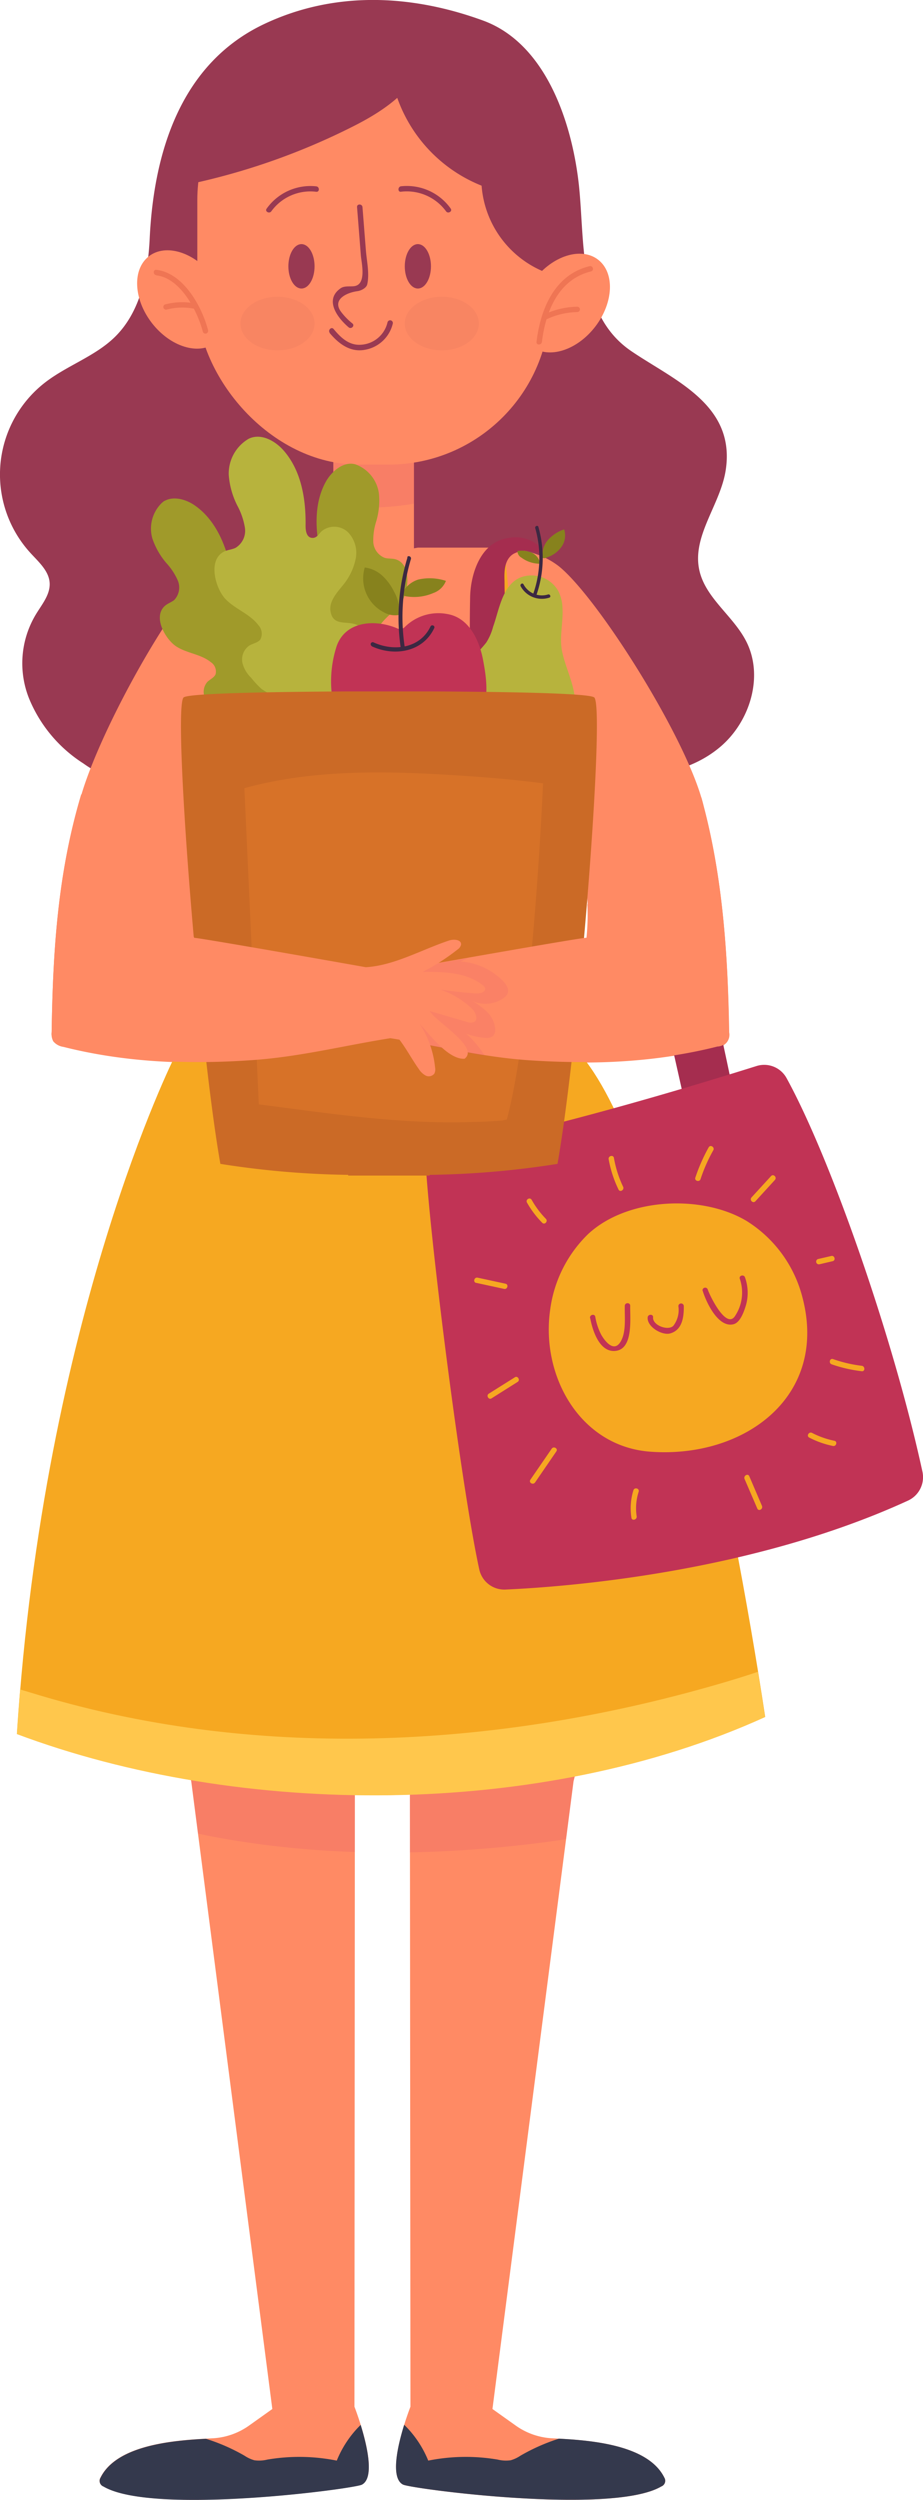 <svg xmlns="http://www.w3.org/2000/svg" viewBox="0 0 152.96 414.13"><defs><style>.cls-1{isolation:isolate;}.cls-2{fill:#ff8a64;}.cls-3{fill:#34394d;}.cls-4{opacity:0.17;}.cls-13,.cls-21,.cls-4{mix-blend-mode:multiply;}.cls-5{fill:#d84472;}.cls-6{fill:#a52d4f;}.cls-7{fill:#993952;}.cls-8{fill:#f6a821;}.cls-9{fill:#c13355;}.cls-10{fill:#87821d;}.cls-11{fill:#b7b33d;}.cls-12{fill:#3c2842;}.cls-13{opacity:0.07;}.cls-14{fill:#a09a2a;}.cls-15{fill:#ea4775;}.cls-16{fill:#ef7554;}.cls-17{fill:#cb6a26;}.cls-18{opacity:0.23;mix-blend-mode:overlay;}.cls-19{fill:#ff8e31;}.cls-20{fill:#ffc74c;}.cls-21{opacity:0.13;}</style></defs><title>menina</title><g class="cls-1"><g id="OBJECTS"><path class="cls-2" d="M149.29,444.45c-2.9-5.91-13.78-6.26-18.64-6.53a11.45,11.45,0,0,1-6-2.11l-3.85-2.74,13.44-104,.76-3c-2.39-2.39-27.88,4.35-27.88,4.35l.09,102.27s-4.42,11.25-1.23,12.9c1.36.7,34.66,5.11,42.81.31A1,1,0,0,0,149.29,444.45Z" transform="translate(-39.19 -33.99)"/><path class="cls-2" d="M97.93,432.69,98,330.42s-25.49-6.74-27.88-4.35l.76,3,13.44,104-3.85,2.74a11.45,11.45,0,0,1-6,2.11c-4.86.27-15.74.62-18.64,6.53a1,1,0,0,0,.51,1.45c8.15,4.8,41.45.39,42.81-.31C102.35,443.94,97.93,432.69,97.93,432.69Z" transform="translate(-39.19 -33.99)"/><path class="cls-3" d="M95,441.62a31.59,31.59,0,0,0-11.51-.17,5.64,5.64,0,0,1-2.16.11,5.76,5.76,0,0,1-1.61-.75A31.64,31.64,0,0,0,73.31,438c-5.25.29-14.78,1-17.47,6.47a1,1,0,0,0,.51,1.45c8.15,4.8,41.45.39,42.81-.31,2.12-1.1.87-6.46-.2-9.91A17.47,17.47,0,0,0,95,441.62Z" transform="translate(-39.19 -33.99)"/><path class="cls-3" d="M110.16,441.62a31.58,31.58,0,0,1,11.51-.17,5.63,5.63,0,0,0,2.16.11,5.7,5.7,0,0,0,1.6-.75,32,32,0,0,1,6.39-2.83c5.25.29,14.78,1,17.47,6.47a1,1,0,0,1-.51,1.45c-8.15,4.8-41.45.39-42.81-.31-2.12-1.1-.87-6.46.2-9.91A17.47,17.47,0,0,1,110.16,441.62Z" transform="translate(-39.19 -33.99)"/><g class="cls-4"><path class="cls-5" d="M134.23,329.07l.76-3c-2.39-2.39-27.88,4.35-27.88,4.35v10.44A202.1,202.1,0,0,0,133,338.68Z" transform="translate(-39.19 -33.99)"/></g><g class="cls-4"><path class="cls-5" d="M70.14,326.07l.76,3L72,337.74c1.33.3,2.67.56,4,.8a154.62,154.62,0,0,0,22,2.25V330.42S72.53,323.68,70.14,326.07Z" transform="translate(-39.19 -33.99)"/></g><path class="cls-2" d="M52.65,165.66c-3.93,13.13-4.7,26.12-4.9,39.36a2.62,2.62,0,0,0,.26,1.47,2.66,2.66,0,0,0,1.69.93c10.12,2.56,20.65,3,31,2.29,9.18-.59,17.64-3,26.59-4.15a98.59,98.59,0,0,1-.9-10.15c-2.92-.54-35-6.27-35.05-6,.4-5.71-.5-10.49-1.13-18.14" transform="translate(-39.19 -33.99)"/><path class="cls-2" d="M155.41,166.09c3.5,12.52,4.41,25.69,4.62,38.93a2,2,0,0,1-1.95,2.4c-10.13,2.56-20.66,3-31,2.29-9.18-.59-17.64-3-26.59-4.15a98.58,98.58,0,0,0,.89-10.15c2.92-.54,35-6.27,35.06-6,.69-6.32-.8-10.9-.2-17.49" transform="translate(-39.19 -33.99)"/><path class="cls-6" d="M144,150.25a653.07,653.07,0,0,1,17.88,70.53l-7.69,2.62L142,169.17" transform="translate(-39.19 -33.99)"/><path class="cls-7" d="M140.17,162.18c6.43.92,13.42-.26,18.38-4.46s7.26-11.76,4.28-17.53c-2.18-4.24-6.81-7.18-7.77-11.85-1.17-5.65,3.54-10.79,4.4-16.49C161.11,101,150.92,97,143.81,92.16c-9.13-6.2-7.59-18.75-8.78-28.33-1.23-9.91-5.49-22.68-15.8-26.44-12-4.38-24.7-4.9-36.3.6C69.16,44.53,64.69,59.16,64,73.43c-.27,5.91-1.53,12.2-5.74,16.35C55,93,50.35,94.51,46.68,97.34a19.27,19.27,0,0,0-2.45,28.25c1.37,1.5,3.09,3,3.19,5S46,134.27,45,136a15.71,15.71,0,0,0-1,13.69,23.21,23.21,0,0,0,9,10.77,20.67,20.67,0,0,0,10.29,3.8c5.33.3,10.09-2.82,13.55-6.64" transform="translate(-39.19 -33.99)"/><path class="cls-2" d="M55.24,72.18H68.6a0,0,0,0,1,0,0v19.7A6.12,6.12,0,0,1,62.48,98H61.36a6.12,6.12,0,0,1-6.12-6.12V72.18A0,0,0,0,1,55.24,72.18Z"/><path class="cls-2" d="M155.72,167.24c-2.59-10.65-17.27-34-23.85-39.39a12.88,12.88,0,0,0-3.64-2,19.38,19.38,0,0,0-6.79-1.14h-13l-4.48.8-4.48-.8H84.1a14.9,14.9,0,0,0-3,.29,16.11,16.11,0,0,0-6.85,2.85c-6.58,5.4-19.46,28.74-22,39.39-1.21,5,24.28,5.89,51.75,5.43C131.44,173.13,156.93,172.23,155.72,167.24Z" transform="translate(-39.19 -33.99)"/><path class="cls-8" d="M68.15,209S46.43,252.05,42,321.23c36.85,13.83,86.72,14.13,124-2.82-5.46-36-17.77-97-31.61-110.81" transform="translate(-39.19 -33.99)"/><polygon class="cls-8" points="41.92 91.02 39.41 117.44 43.69 117.58 43.69 90.79 41.92 91.02"/><polygon class="cls-8" points="83.61 91.02 86.13 117.44 81.85 117.58 81.85 90.79 83.61 91.02"/><path class="cls-6" d="M125.73,154.73c-1.45-8-2.93-16.25-2.93-24.44-.06-1.57-.06-3.58,1.46-4.53a4.12,4.12,0,0,1,2.13-.51,7.2,7.2,0,0,1,3.9,1.13l-1.44-1.65a6,6,0,0,0-5.38-1.62c-4.62.62-6.31,5.92-6.37,9.87a233.1,233.1,0,0,0,.75,24.22,65.31,65.31,0,0,0,7.53.32.6.6,0,0,0,.7-.84C126,156,125.84,155.38,125.73,154.73Z" transform="translate(-39.19 -33.99)"/><path class="cls-9" d="M164.56,210.59c-8.68,2.73-33.27,10.26-51.26,13.63a4.24,4.24,0,0,0-3.43,4.51c1.14,15.19,5.95,52.44,8.74,65.23a4.24,4.24,0,0,0,4.32,3.36c10.09-.45,40.66-2.77,66.72-14.73a4.27,4.27,0,0,0,2.41-4.79c-4.76-21.94-15.12-51.74-22.52-65.21A4.23,4.23,0,0,0,164.56,210.59Z" transform="translate(-39.19 -33.99)"/><path class="cls-10" d="M128.71,127.4a2.39,2.39,0,0,0-1.4-1.84,4.26,4.26,0,0,0-2.37-.29,1.26,1.26,0,0,0,.68,1.11,5.13,5.13,0,0,0,3,1" transform="translate(-39.19 -33.99)"/><path class="cls-10" d="M129,126.33c.21.21.56.14.84,0a4.76,4.76,0,0,0,2.4-1.75,3.25,3.25,0,0,0,.44-2.89,6.17,6.17,0,0,0-2.6,1.67,3.82,3.82,0,0,0-1,2.89" transform="translate(-39.19 -33.99)"/><path class="cls-11" d="M120.4,162.13a15.28,15.28,0,0,1-5.65-3.07c-2.41-2.11-2.51-6.56-1.68-9.4a16.33,16.33,0,0,1,4.44-6.81,19.79,19.79,0,0,0,2.26-2.41,9.17,9.17,0,0,0,1.14-2.63c1-2.75,1.52-7,4.62-8.19a5.12,5.12,0,0,1,6.2,2.31,6.76,6.76,0,0,1,.68,2.91c.12,2.22-.5,4.65-.11,6.83.43,2.33,1.55,4.57,2,6.93.56,3,.83,6.69-.75,9.37C130.8,162.66,125.26,163.56,120.4,162.13Z" transform="translate(-39.19 -33.99)"/><path class="cls-12" d="M128.42,121.31a18.65,18.65,0,0,1-.39,11.42c-.13.34-.64.1-.52-.24a18,18,0,0,0,.38-11c-.1-.35.43-.56.53-.2Z" transform="translate(-39.19 -33.99)"/><path class="cls-12" d="M130.21,133a4,4,0,0,1-4.73-1.88c-.18-.32.28-.65.46-.34a3.45,3.45,0,0,0,4.07,1.69c.35-.1.55.43.2.53Z" transform="translate(-39.19 -33.99)"/><g class="cls-4"><path class="cls-5" d="M94.43,117.71a45,45,0,0,0,13.36-.28V106.17H94.43Z" transform="translate(-39.19 -33.99)"/></g><rect class="cls-2" x="32.7" y="6.4" width="58.44" height="70.57" rx="26.77" ry="26.77"/><path class="cls-7" d="M98.36,68.29l.63,8c.1,1.25,1,4.83-1.11,5.11-.68.09-1.61-.09-2.23.34-2.77,1.91-.55,4.89,1.31,6.47.44.38,1.08-.26.64-.63a10.64,10.64,0,0,1-1.9-1.95c-1.51-2.06,1-3.17,2.7-3.4.57-.07,1.5-.49,1.65-1.14.4-1.8-.09-3.87-.23-5.69l-.56-7.1c-.05-.57-.94-.58-.9,0Z" transform="translate(-39.19 -33.99)"/><path class="cls-7" d="M93.8,89.13c1.47,1.76,3.39,3.27,5.85,2.81a5.75,5.75,0,0,0,4.63-4.32.45.45,0,0,0-.87-.24A4.79,4.79,0,0,1,99,91.1c-2,.14-3.37-1.22-4.52-2.6-.37-.45-1,.19-.64.63Z" transform="translate(-39.19 -33.99)"/><path class="cls-7" d="M84.15,69a8,8,0,0,1,7.45-3.24c.58.06.57-.84,0-.9a8.91,8.91,0,0,0-8.22,3.69c-.35.46.43.91.77.45Z" transform="translate(-39.19 -33.99)"/><path class="cls-7" d="M113.88,68.54a8.92,8.92,0,0,0-8.23-3.69c-.56.06-.57,1,0,.9A8.07,8.07,0,0,1,113.11,69c.33.46,1.11,0,.77-.45Z" transform="translate(-39.19 -33.99)"/><ellipse class="cls-7" cx="49.96" cy="44.12" rx="2.17" ry="3.68"/><ellipse class="cls-7" cx="69.25" cy="44.12" rx="2.17" ry="3.68"/><ellipse class="cls-2" cx="69.47" cy="84.2" rx="6.38" ry="9.06" transform="matrix(0.79, -0.61, 0.61, 0.79, -76.04, 25.47)"/><g class="cls-13"><ellipse class="cls-7" cx="45.99" cy="53.6" rx="6.14" ry="4.44"/></g><g class="cls-13"><ellipse class="cls-7" cx="73.22" cy="53.6" rx="6.14" ry="4.44"/></g><path class="cls-7" d="M68.86,64.85a111.74,111.74,0,0,0,29-10c5.33-2.7,11-6.59,11.82-12.51a3.5,3.5,0,0,0-.18-2,3.45,3.45,0,0,0-1.08-1.2c-2.52-1.91-5.85-2.35-9-2.41A36,36,0,0,0,83,39.93,23.36,23.36,0,0,0,71.43,51.66" transform="translate(-39.19 -33.99)"/><path class="cls-7" d="M104.09,37.38A24.41,24.41,0,0,0,119,64.75a16.78,16.78,0,0,0,12.29,14.92c1.56-9.2,1.45-19-2.42-27.46s-12.06-15.4-21.38-15.83" transform="translate(-39.19 -33.99)"/><ellipse class="cls-2" cx="132.8" cy="84.2" rx="9.06" ry="6.38" transform="translate(-53.92 104.64) rotate(-52.63)"/><path class="cls-14" d="M80.58,107.13c4.59,17.64,7.8,35.61,11.85,53.38a.52.52,0,0,0,1-.22c-4.06-17.77-7.26-35.74-11.86-53.39-.16-.64-1.17-.42-1,.23Z" transform="translate(-39.19 -33.99)"/><path class="cls-14" d="M66.19,117.69C74,132,80.72,146.87,88.12,161.38a.51.51,0,0,0,.91-.48c-7.39-14.51-14.1-29.39-21.93-43.69a.51.51,0,0,0-.91.48Z" transform="translate(-39.19 -33.99)"/><path class="cls-14" d="M90.13,146.26a14.66,14.66,0,0,1-2.85,4.92,7.84,7.84,0,0,0-1.71,4.11,7.28,7.28,0,0,0-2.32-1.22c-.61-.13-1.26-.14-1.88-.26a21.21,21.21,0,0,1-4.45-1.06A14.57,14.57,0,0,1,75,151.52a4.61,4.61,0,0,1-1.78-1.78,2.5,2.5,0,0,1,.33-2.78c.45-.44,1.12-.7,1.37-1.28a1.86,1.86,0,0,0-.8-2c-1.62-1.32-3.92-1.45-5.69-2.58s-4-4.91-1.9-6.75c.45-.39,1-.56,1.51-.94a3,3,0,0,0,.63-3.22,10.5,10.5,0,0,0-1.89-2.9,12.29,12.29,0,0,1-2.34-4.09A5.94,5.94,0,0,1,66,117.31c1.48-1.3,3.85-.72,5.47.41,3.25,2.25,5,6.15,5.86,10,.16.7.54,1.59,1.26,1.51s.88-.8,1.22-1.33a2.94,2.94,0,0,1,3.79-.79,4.36,4.36,0,0,1,2.08,3.51,8.78,8.78,0,0,1-.85,4.14c-.55,1.29-1.55,3-.9,4.39,1,2.2,2.89.47,4.61,1a3.29,3.29,0,0,1,2,2.64A7.23,7.23,0,0,1,90.13,146.26Z" transform="translate(-39.19 -33.99)"/><path class="cls-14" d="M97.08,111.28c-1.14,16.26-1,32.57-1.67,48.85a.52.52,0,0,0,1,.06c.65-16.28.53-32.6,1.67-48.86a.52.52,0,0,0-1,0Z" transform="translate(-39.19 -33.99)"/><path class="cls-14" d="M88.29,147.29a14.69,14.69,0,0,0,4.64,3.28,7.81,7.81,0,0,1,3.28,3,7.23,7.23,0,0,1,1.6-2.07c.5-.37,1.08-.66,1.6-1a20.85,20.85,0,0,0,3.59-2.82,13,13,0,0,0,1.21-1.9,4.59,4.59,0,0,0,.87-2.36,2.5,2.5,0,0,0-1.46-2.39c-.59-.22-1.31-.17-1.78-.59a1.85,1.85,0,0,1-.11-2.15c.92-1.88,3-3,4.09-4.72s1.6-6.15-1.09-6.93c-.57-.16-1.19-.07-1.77-.23a3,3,0,0,1-1.91-2.65,10.34,10.34,0,0,1,.5-3.43,12,12,0,0,0,.42-4.69,6,6,0,0,0-3.86-4.72c-1.89-.55-3.79,1-4.8,2.66-2,3.41-1.93,7.67-1.14,11.55.14.7.17,1.67-.51,1.9s-1.14-.37-1.67-.7a2.93,2.93,0,0,0-3.77.86,4.38,4.38,0,0,0-.42,4.07,8.85,8.85,0,0,0,2.49,3.4c1,.94,2.66,2,2.66,3.61,0,2.42-2.43,1.64-3.76,2.87a3.26,3.26,0,0,0-.75,3.24A7.27,7.27,0,0,0,88.29,147.29Z" transform="translate(-39.19 -33.99)"/><path class="cls-11" d="M98.69,144.68a16.45,16.45,0,0,1-4.43,4.56,8.73,8.73,0,0,0-3,4,8.48,8.48,0,0,0-2.19-1.95c-.62-.3-1.33-.5-2-.8a23.5,23.5,0,0,1-4.53-2.36,15.08,15.08,0,0,1-1.72-1.85,5.15,5.15,0,0,1-1.44-2.41,2.81,2.81,0,0,1,1.12-2.93c.6-.36,1.4-.46,1.83-1a2.07,2.07,0,0,0-.32-2.38c-1.4-1.88-3.86-2.65-5.47-4.35s-3-6.44-.22-7.84c.6-.3,1.3-.33,1.9-.62a3.3,3.3,0,0,0,1.56-3.31,11.57,11.57,0,0,0-1.25-3.67,13.43,13.43,0,0,1-1.43-5.08,6.67,6.67,0,0,1,3.28-6c2-1,4.37.28,5.82,1.94,2.91,3.33,3.7,8,3.63,12.46,0,.81.15,1.88,1,2s1.17-.64,1.69-1.12a3.31,3.31,0,0,1,4.33.18,4.93,4.93,0,0,1,1.29,4.39,10,10,0,0,1-2,4.25c-1,1.25-2.49,2.79-2.17,4.52.49,2.66,3,1.3,4.72,2.38a3.66,3.66,0,0,1,1.48,3.41A7.93,7.93,0,0,1,98.69,144.68Z" transform="translate(-39.19 -33.99)"/><path class="cls-9" d="M101.72,160.13a15.76,15.76,0,0,0-6.54-1.41,12.94,12.94,0,0,0-9.28,3.44c-3.33,3.25-5.69,9.25-2.42,13.37,1.6,2,4.37,2.56,6.89,3.12s5.29,1.47,6.42,3.78c-.53-1.08,2.7-4.29,3.4-4.88,1.56-1.33,3.54-1.79,5-3.17,1.67-1.56,3-3.77,2.65-6C107.46,165.55,104.22,161.34,101.72,160.13Z" transform="translate(-39.19 -33.99)"/><path class="cls-15" d="M82.29,168.61a33.86,33.86,0,0,0,9.79-2.05c.25-.09.06-.45-.19-.36a33.4,33.4,0,0,1-9.58,2c-.26,0-.29.43,0,.41Z" transform="translate(-39.19 -33.99)"/><path class="cls-15" d="M87.69,172.78a24.07,24.07,0,0,0,6.71-1.9c.25-.11,0-.47-.19-.36a23.75,23.75,0,0,1-6.61,1.85c-.26,0-.17.44.09.41Z" transform="translate(-39.19 -33.99)"/><path class="cls-15" d="M94.19,163.41a38,38,0,0,0,8.35-2.54c.24-.11,0-.47-.19-.37A37.25,37.25,0,0,1,94.1,163c-.26,0-.17.45.09.4Z" transform="translate(-39.19 -33.99)"/><path class="cls-15" d="M98.8,166.52a21.93,21.93,0,0,0,3.37-1.05c.24-.1,0-.47-.19-.37a19.82,19.82,0,0,1-3.26,1,.21.21,0,0,0,.08.41Z" transform="translate(-39.19 -33.99)"/><path class="cls-15" d="M84.91,163.94a32.83,32.83,0,0,0,5.58-.84.21.21,0,0,0-.09-.4,32.59,32.59,0,0,1-5.46.83c-.27,0-.29.43,0,.41Z" transform="translate(-39.19 -33.99)"/><path class="cls-15" d="M86.21,177.52a14.49,14.49,0,0,0,4-.48c.25-.07.17-.47-.09-.4a13.67,13.67,0,0,1-3.87.46c-.27,0-.29.41,0,.42Z" transform="translate(-39.19 -33.99)"/><path class="cls-15" d="M99.63,173.71a19.79,19.79,0,0,0,7.58-2.92c.22-.14,0-.5-.19-.36a19.57,19.57,0,0,1-7.48,2.87c-.26,0-.17.45.09.41Z" transform="translate(-39.19 -33.99)"/><path class="cls-15" d="M95.65,177.56a9.17,9.17,0,0,0,2-.75c.24-.11,0-.48-.19-.36a8.92,8.92,0,0,1-1.93.7.21.21,0,0,0,.09.41Z" transform="translate(-39.19 -33.99)"/><path class="cls-15" d="M103.07,169.24a8,8,0,0,0,2.21-.84c.23-.13,0-.5-.19-.37a7.62,7.62,0,0,1-2.11.81.21.21,0,0,0,.09.4Z" transform="translate(-39.19 -33.99)"/><path class="cls-9" d="M113.36,135.72a7.89,7.89,0,0,0-7,2.06,1.49,1.49,0,0,1-.69.43,1.46,1.46,0,0,1-.76-.17c-3.72-1.53-8.66-1.12-10,3.21a18.93,18.93,0,0,0-.46,9.45A9.54,9.54,0,0,0,99.17,157c3,1.61,6.12,1.1,9.3.74a17.13,17.13,0,0,0,9.22-4c2.86-2.5,2.19-7.1,1.54-10.49C118.63,140.09,116.93,136.34,113.36,135.72Z" transform="translate(-39.19 -33.99)"/><path class="cls-10" d="M105.54,135.81a3.69,3.69,0,0,1-2.75-.39A6.31,6.31,0,0,1,99.64,128a5.36,5.36,0,0,1,2.92,1.37,9,9,0,0,1,1.93,2.63,6.44,6.44,0,0,1,.81,4" transform="translate(-39.19 -33.99)"/><path class="cls-10" d="M105.77,132.4A4.55,4.55,0,0,1,108.5,130a8.56,8.56,0,0,1,4.59.22,3.45,3.45,0,0,1-2.06,2,8,8,0,0,1-4.33.59,1.81,1.81,0,0,1-.82-.27" transform="translate(-39.19 -33.99)"/><path class="cls-12" d="M106.72,126.33a34.19,34.19,0,0,0-1.1,15.11c.07.43.74.35.67-.08a33.5,33.5,0,0,1,1-14.76c.12-.41-.5-.69-.62-.27Z" transform="translate(-39.19 -33.99)"/><path class="cls-12" d="M100.79,141.05c3.72,1.73,8.46,1,10.36-3,.19-.4-.43-.67-.62-.27-1.74,3.65-6.09,4.18-9.47,2.61a.34.34,0,0,0-.27.62Z" transform="translate(-39.19 -33.99)"/><path class="cls-16" d="M129,90.63c.6-5,2.72-10.37,8.14-11.68.56-.14.32-1-.24-.87-5.83,1.42-8.15,7.12-8.8,12.55-.07.58.83.57.9,0Z" transform="translate(-39.19 -33.99)"/><path class="cls-16" d="M129.82,86.86a12.47,12.47,0,0,1,5.09-1.17.45.45,0,0,0,0-.89,13.31,13.31,0,0,0-5.54,1.29c-.53.24-.07,1,.45.77Z" transform="translate(-39.19 -33.99)"/><path class="cls-16" d="M65.1,79.61c4,.44,6.81,5.9,7.7,9.32a.45.45,0,0,0,.87-.24c-1-3.9-4.09-9.49-8.57-10-.58-.07-.57.83,0,.89Z" transform="translate(-39.19 -33.99)"/><path class="cls-16" d="M66.76,85.29a10.2,10.2,0,0,1,4.53-.17c.57.11.81-.76.24-.86a11.11,11.11,0,0,0-5,.17.45.45,0,0,0,.23.86Z" transform="translate(-39.19 -33.99)"/><path class="cls-17" d="M137.67,149.53c-.76-.67-13-.93-27.28-1v0c-2.24,0-4.5,0-6.75,0s-4.51,0-6.75,0v0c-14.25.08-26.52.34-27.27,1-1.85,1.62,2.5,56.9,6.09,77.27a147.08,147.08,0,0,0,21.18,1.82v.12c2.18,0,4.45,0,6.75,0s4.57,0,6.75,0v-.12a147.23,147.23,0,0,0,21.19-1.82C135.17,206.43,139.51,151.15,137.67,149.53Z" transform="translate(-39.19 -33.99)"/><g class="cls-18"><path class="cls-19" d="M117.67,219.85c1.53,0,3.09-.12,4.66-.22.29-.06.58-.11.85-.18,4-14.8,5.8-50.66,6-55.69-4.13-.54-8.31-.92-12.49-1.2-12.25-.84-25.11-1.29-37,2l2.39,52.38C93.89,218.46,105.64,220.29,117.67,219.85Z" transform="translate(-39.19 -33.99)"/></g><path class="cls-20" d="M45.85,314.87c-1.11-.33-2.22-.68-3.32-1q-.31,3.65-.55,7.39c36.85,13.83,86.72,14.13,124-2.82-.36-2.4-.76-4.9-1.18-7.5-1.7.58-3.41,1.11-5.12,1.62C122.78,323.51,82.74,325.84,45.85,314.87Z" transform="translate(-39.19 -33.99)"/><path class="cls-2" d="M155.41,166.09l-15.21,4.58c-.12.42-.25.84-.38,1.26s-.09.66-.11.76c-.27,1.26-.52,2.53-.8,3.79A44.78,44.78,0,0,1,137,183a3.72,3.72,0,0,1-.47.83,35.82,35.82,0,0,1-.15,5.52c0-.22-32.13,5.51-35,6a98.58,98.58,0,0,1-.89,10.15c9,1.11,17.41,3.56,26.59,4.15,10.38.67,20.91.27,31-2.29A2,2,0,0,0,160,205C159.82,191.78,158.91,178.61,155.41,166.09Z" transform="translate(-39.19 -33.99)"/><path class="cls-8" d="M162.89,236.24c-7.41-4.41-19.8-3.85-26.28,2.23A21.34,21.34,0,0,0,130.36,251c-1.56,11,5,22.63,16.6,23.48,15.6,1.15,29.65-9.17,25.16-25.76A21.06,21.06,0,0,0,162.89,236.24Z" transform="translate(-39.19 -33.99)"/><path class="cls-8" d="M126.52,233.21a15.76,15.76,0,0,0,2.52,3.34c.4.42,1-.22.63-.63a14.93,14.93,0,0,1-2.37-3.16c-.28-.51-1.06-.06-.78.45Z" transform="translate(-39.19 -33.99)"/><path class="cls-8" d="M118.1,246.51l4.62,1c.57.13.81-.74.24-.86l-4.62-1c-.57-.12-.8.75-.24.87Z" transform="translate(-39.19 -33.99)"/><path class="cls-8" d="M120.64,265.65l4.33-2.73c.49-.3,0-1.08-.45-.77l-4.33,2.72c-.49.31,0,1.08.45.78Z" transform="translate(-39.19 -33.99)"/><path class="cls-8" d="M127.86,279.58l3.53-5.15c.33-.47-.45-.92-.77-.45l-3.54,5.15c-.32.48.45.92.78.45Z" transform="translate(-39.19 -33.99)"/><path class="cls-8" d="M140.06,226.05a19.27,19.27,0,0,0,1.63,5c.25.52,1,.07.77-.45a18.34,18.34,0,0,1-1.53-4.79c-.11-.57-1-.33-.87.24Z" transform="translate(-39.19 -33.99)"/><path class="cls-8" d="M155.29,229.31a26.72,26.72,0,0,1,2.11-4.77c.28-.51-.5-1-.78-.46a29.56,29.56,0,0,0-2.2,5c-.18.55.69.79.87.24Z" transform="translate(-39.19 -33.99)"/><path class="cls-8" d="M164.37,233l3.24-3.54c.39-.43-.25-1.07-.64-.64l-3.24,3.54c-.39.43.25,1.06.64.64Z" transform="translate(-39.19 -33.99)"/><path class="cls-8" d="M175,243.43l2.18-.51c.56-.13.33-1-.24-.86l-2.17.5a.45.45,0,0,0,.23.87Z" transform="translate(-39.19 -33.99)"/><path class="cls-8" d="M144.16,280.87a10.06,10.06,0,0,0-.33,4.56c.09.57.95.32.87-.24a8.94,8.94,0,0,1,.33-4.08c.17-.56-.7-.79-.87-.24Z" transform="translate(-39.19 -33.99)"/><path class="cls-8" d="M162.58,279l2.11,4.9c.23.53,1,.08.77-.45l-2.1-4.91c-.23-.53-1-.07-.78.46Z" transform="translate(-39.19 -33.99)"/><path class="cls-8" d="M173.31,272.15a15,15,0,0,0,3.91,1.38c.57.12.81-.75.24-.86a14.22,14.22,0,0,1-3.69-1.3c-.52-.27-1,.51-.46.78Z" transform="translate(-39.19 -33.99)"/><path class="cls-8" d="M177,260a23.3,23.3,0,0,0,5,1.15c.58.07.57-.83,0-.9a22.3,22.3,0,0,1-4.75-1.11c-.55-.19-.78.67-.24.86Z" transform="translate(-39.19 -33.99)"/><path class="cls-9" d="M137,252.37c.38,2,1.52,5.71,4.21,5.41,3-.33,2.36-5.53,2.42-7.47,0-.58-.88-.57-.9,0-.05,1.81.26,4.2-.62,5.82-1.16,2.13-2.74-.08-3.27-1a10,10,0,0,1-1-3c-.1-.57-1-.33-.86.24Z" transform="translate(-39.19 -33.99)"/><path class="cls-9" d="M155.63,247.79c.56,1.88,2.56,6.2,5.1,5.58,1.15-.28,1.76-2.13,2.06-3.09a7.56,7.56,0,0,0-.14-4.68c-.18-.54-1.05-.31-.86.24A7,7,0,0,1,161,252c-1.47,2.3-4.26-3.52-4.53-4.42a.45.45,0,0,0-.86.24Z" transform="translate(-39.19 -33.99)"/><path class="cls-9" d="M146.52,252.23c-.13,1.53,2.3,3,3.69,2.67,2.06-.55,2.32-2.71,2.3-4.53a.45.45,0,0,0-.9,0,4.3,4.3,0,0,1-.83,3.25c-.86.89-3.47-.07-3.36-1.39.05-.58-.85-.57-.9,0Z" transform="translate(-39.19 -33.99)"/><g class="cls-21"><path class="cls-5" d="M103.82,195a13.11,13.11,0,0,0-.14,8.61,5.21,5.21,0,0,0,2.45,2.86c4.46.78,8.87,1.71,13.37,2.41,0-.07-.07-.14-.11-.2a16.65,16.65,0,0,0-2.94-3.45,10.78,10.78,0,0,0,3.11.69,1.78,1.78,0,0,0,1.32-.29,1.46,1.46,0,0,0,.37-1.15,4.39,4.39,0,0,0-1.3-2.81,12.12,12.12,0,0,0-2.54-1.88,5.27,5.27,0,0,0,5.22-.45,1.85,1.85,0,0,0,.66-.73c.33-.74-.21-1.56-.78-2.14a11,11,0,0,0-7-3.2,10.23,10.23,0,0,0,1.21-.56Z" transform="translate(-39.19 -33.99)"/></g><path class="cls-2" d="M119.12,197.15c-2.72-2.12-6.46-2.18-9.9-2.15a34.74,34.74,0,0,0,5.79-3.71,1.35,1.35,0,0,0,.59-.81c.07-.84-1.2-.95-2-.68-4.59,1.53-9.09,4.15-13.79,4.42-10.25-1.82-28.43-5-28.44-4.86,0-.16-.44-.58-.43-.74-1-.68-1.27-1.61-1-3.12.51-3-.59-6.06-1.06-9-.3-1.93-.34-4-.65-6l-15.58-4.92c-3.93,13.13-4.7,26.12-4.9,39.36a2.63,2.63,0,0,0,.26,1.47,2.66,2.66,0,0,0,1.69.93c10.12,2.56,20.65,3,31,2.29,8.4-.54,16.22-2.63,24.35-3.83,1.32,1.6,2.32,3.57,3.54,5.28a3.13,3.13,0,0,0,1.16,1.1,1.16,1.16,0,0,0,1.43-.35,1.6,1.6,0,0,0,.11-1,16.09,16.09,0,0,0-2.56-7.24c1.3,1.33,4.69,6,7.45,5.79,2.53-1.89-4.82-6.17-5.78-7.9l6.29,1.84a1.5,1.5,0,0,0,1,0c.85-.37.33-1.66-.35-2.29a14.43,14.43,0,0,0-5.15-3.1c1.92.27,3.84.49,5.78.64.7.06,1.7-.17,1.62-.88A1.11,1.11,0,0,0,119.12,197.15Z" transform="translate(-39.19 -33.99)"/></g></g></svg>